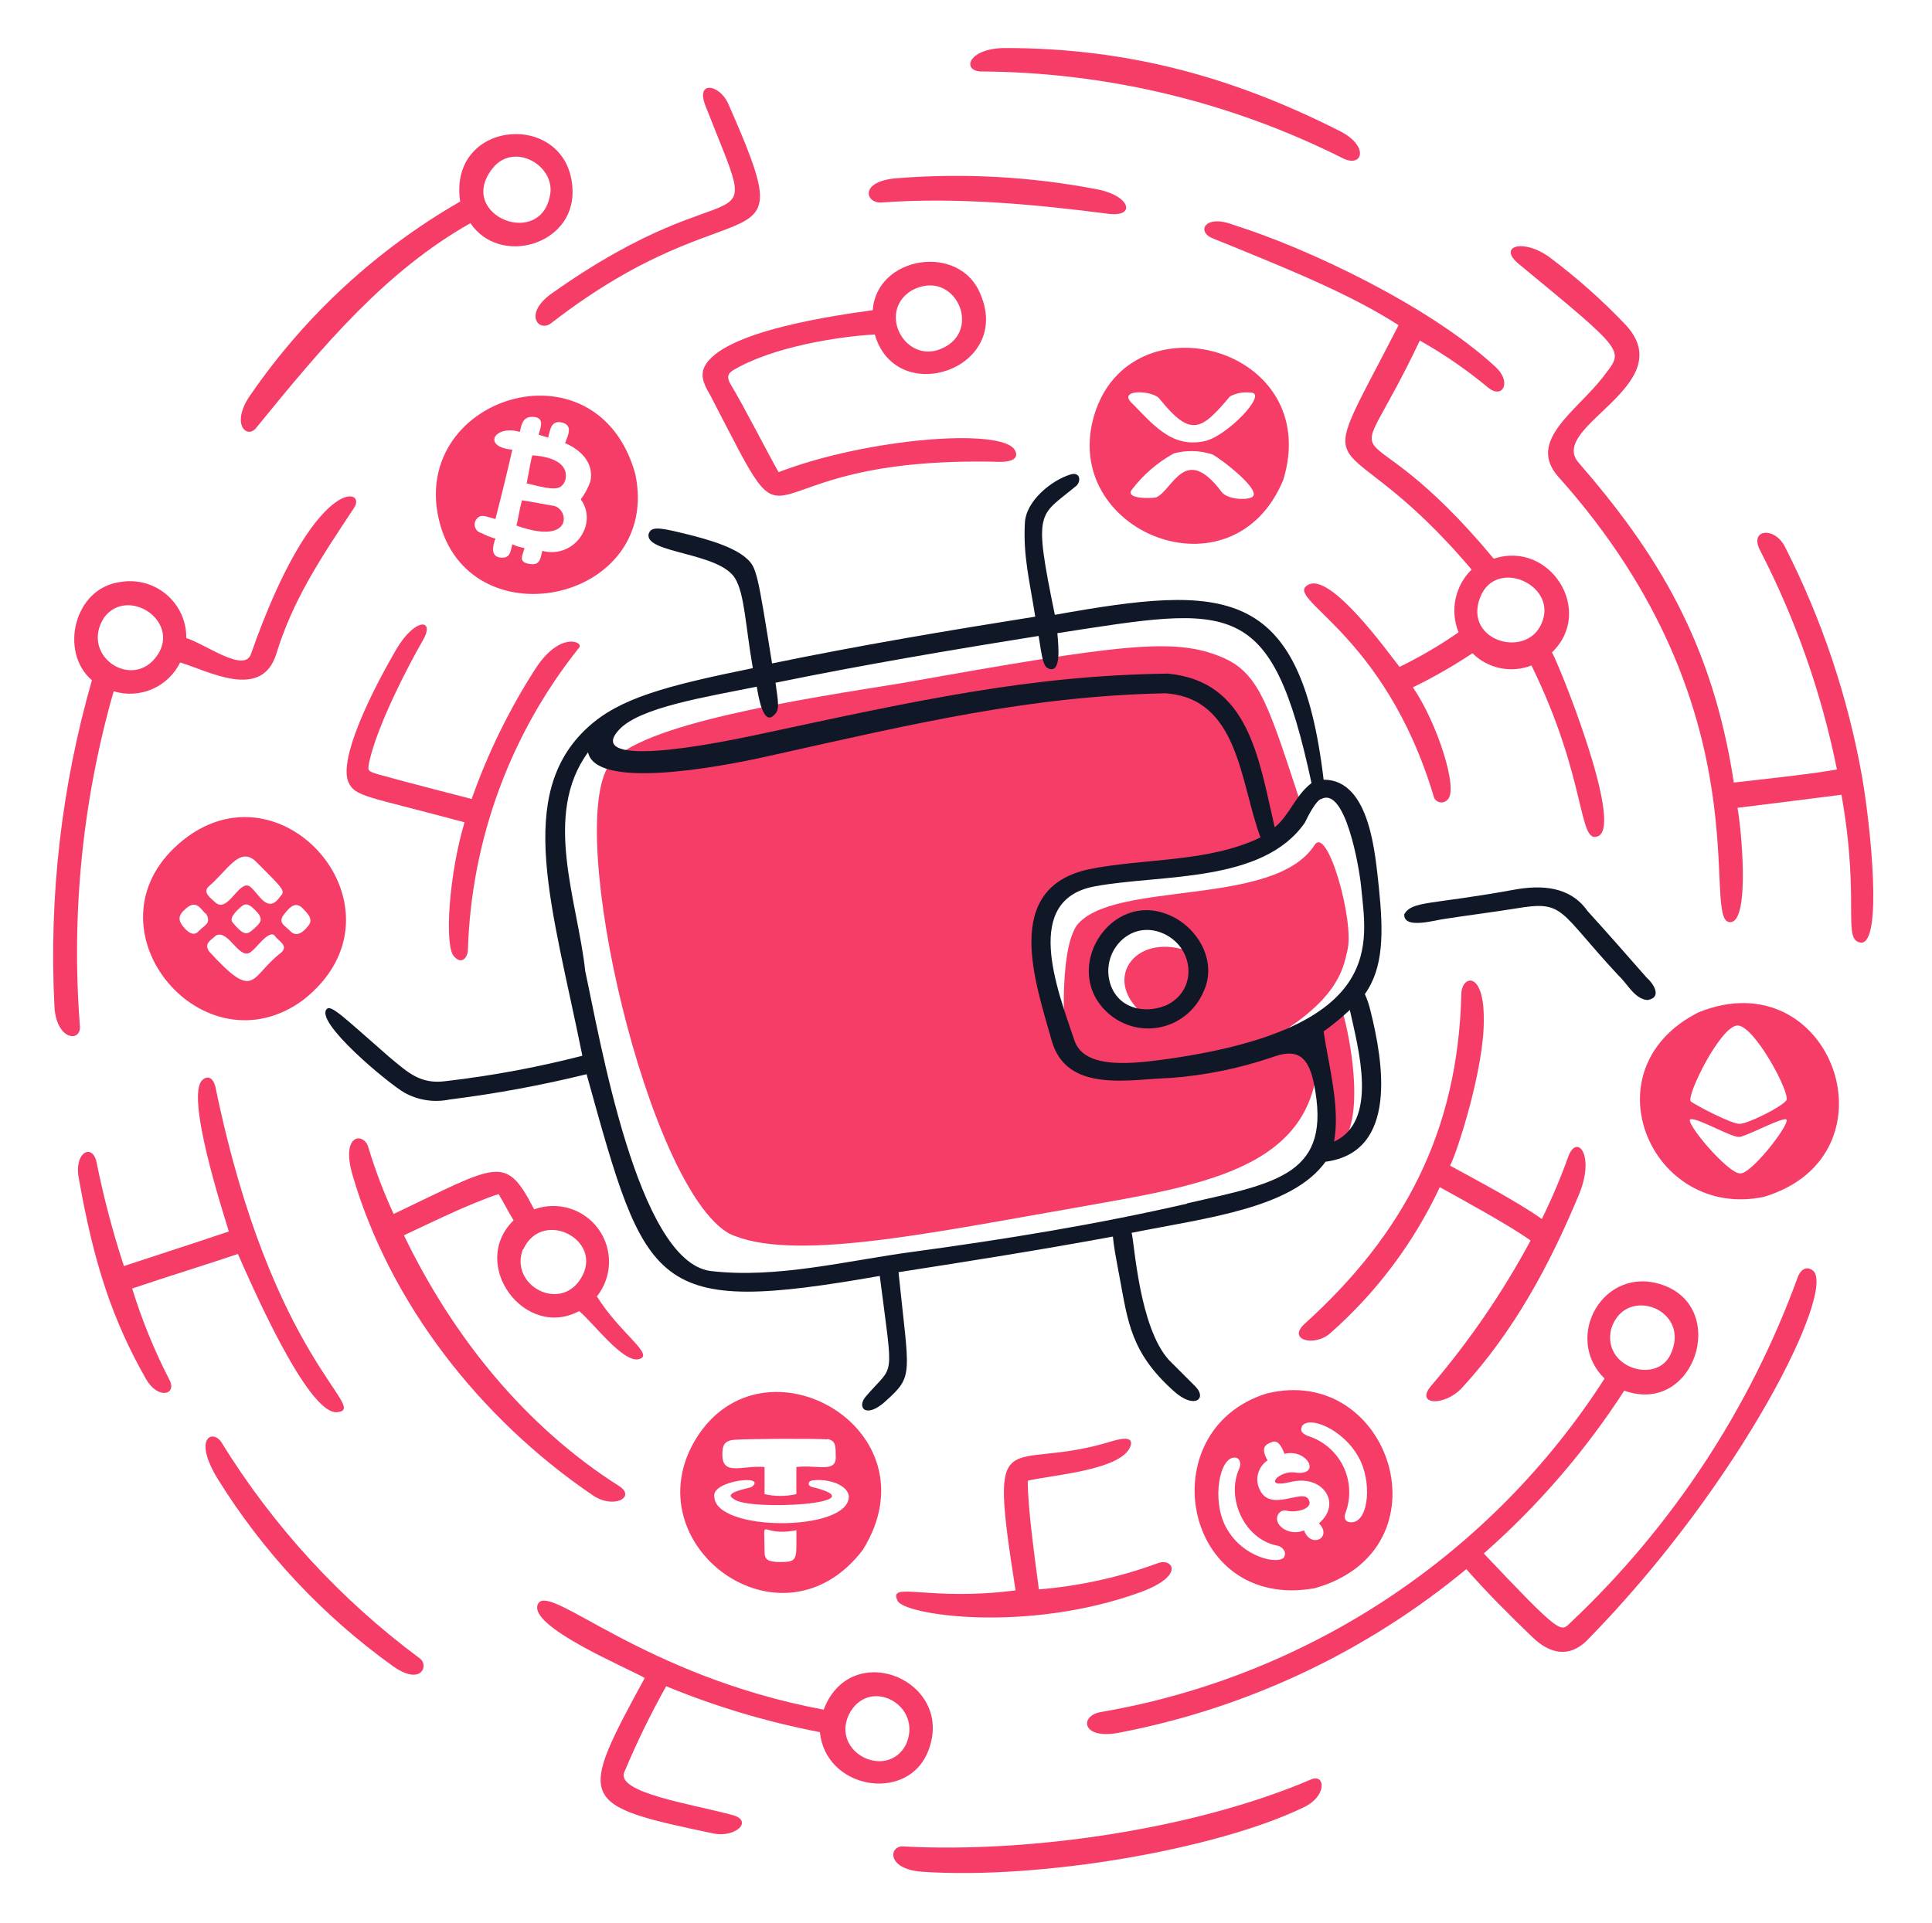 <svg width="233" height="232" viewBox="0 0 233 232" fill="none" xmlns="http://www.w3.org/2000/svg">
<path d="M215.314 66.055C214.074 63.459 210.909 63.795 212.265 66.391C216.566 74.73 219.686 83.626 221.535 92.825C218.372 93.392 212.717 93.983 209.101 94.4C206.505 77.354 199.727 66.588 190.352 55.776C186.667 51.465 202.636 46.505 196.146 39.285C193.296 36.276 190.195 33.516 186.875 31.034C183.711 28.716 180.559 29.69 183.155 31.834C196.528 42.878 195.775 42.171 193.318 45.497C190.039 49.68 184.162 53.18 187.894 57.468C213.458 85.987 204.813 111.714 208.753 111.239C211.071 110.961 209.994 99.824 209.542 97.448C213.158 96.996 218.916 96.29 222.08 95.872C224.398 108.967 222.08 113.429 224.456 113.719C227.052 113.719 225.616 99.812 224.573 93.728C222.859 84.1 219.739 74.776 215.314 66.055Z" fill="#F63D68"/>
<path d="M158.17 214.632C144.263 220.623 124.285 223.555 109.034 222.744C107.226 222.524 106.774 225.456 111.178 225.792C125.675 226.765 146.697 223.057 157.034 218.109C160.082 216.788 159.862 213.96 158.17 214.632Z" fill="#F63D68"/>
<path d="M193.513 166.296C186.743 176.835 177.856 185.851 167.416 192.773C156.977 199.696 145.213 204.374 132.87 206.508C130.1 206.902 130.379 209.985 135.119 208.988C150.458 206.025 164.805 199.25 176.838 189.287C179.318 192.115 182.086 194.873 184.856 197.539C186.93 199.52 189.26 200.018 191.404 197.875C210.084 178.823 221.534 155.484 218.625 153.259C217.721 152.586 217.062 153.374 216.818 154.047C211.053 169.905 201.655 184.192 189.376 195.765C188.217 196.924 188.217 197.202 178.946 187.399C185.469 181.661 191.17 175.051 195.888 167.756C204.36 170.804 208.543 157.813 200.524 155.008C193.408 152.517 188.437 161.324 193.513 166.296ZM194.312 160.304C196.004 154.881 204.129 157.987 201.429 163.468C199.679 167.003 193.177 164.94 194.312 160.304Z" fill="#F63D68"/>
<path d="M179.515 46.794C181.207 48.15 182.331 46.122 180.419 44.315C172.399 36.863 157.543 29.875 148.794 27.14C145.317 25.784 144.274 27.928 146.198 28.728C155.341 32.448 162.689 35.391 168.669 39.227C157.602 60.84 161.043 49.298 177.475 68.709C176.493 69.672 175.82 70.906 175.539 72.253C175.259 73.6 175.385 75 175.9 76.276C173.64 77.85 171.261 79.244 168.784 80.448C167.196 78.42 160.533 69.16 157.821 70.516C154.542 72.162 166.918 76.114 172.886 96.011C172.921 96.191 173.005 96.357 173.13 96.49C173.254 96.624 173.414 96.72 173.591 96.767C173.767 96.814 173.953 96.81 174.128 96.757C174.303 96.703 174.459 96.601 174.578 96.463C175.934 95.304 173.339 87.192 170.396 82.916C172.879 81.706 175.28 80.331 177.581 78.802C178.495 79.712 179.655 80.336 180.919 80.598C182.182 80.859 183.494 80.746 184.695 80.274C191.509 94.18 190.281 102.107 192.807 100.832C195.739 99.244 187.953 79.972 187.165 78.698C192.356 73.726 186.932 65.139 180.152 67.399C162.955 46.76 161.994 60.585 171.23 41.081C174.159 42.73 176.932 44.643 179.515 46.794ZM178.496 72.092C180.316 67.306 187.535 70.4 186.064 74.804C184.534 79.66 176.422 77.469 178.496 72.092Z" fill="#F63D68"/>
<path d="M204.813 122.132C191.254 129.015 199.17 147.209 212.717 144.382C229.324 139.41 220.967 115.584 204.813 122.132ZM209.553 123.708C211.593 123.708 215.996 131.959 215.428 132.747C214.86 133.535 210.793 135.574 209.785 135.574C208.777 135.574 204.476 133.315 203.909 132.863C203.341 132.179 207.525 123.708 209.553 123.708ZM209.9 141.554C208.428 141.67 202.947 135.122 203.909 135.006C204.87 134.891 208.881 137.266 209.785 137.15C210.689 137.034 214.189 135.122 215.313 135.006C216.437 134.891 211.36 141.554 209.9 141.554Z" fill="#F63D68"/>
<path d="M158.957 127.103C160.197 132.631 160.428 136.142 160.115 139.19C165.435 137.602 162.723 124.612 161.923 122.132C157.972 125.516 152.897 127.323 147.242 128.343C161.368 122.132 161.923 117.044 162.491 114.68C163.395 111.204 160.082 99.511 158.541 101.933C153.662 109.535 134.205 106.116 129.847 111.644C127.53 115.121 128.49 126.222 128.49 126.222C127.134 122.375 121.538 106.904 133.347 106.232C141.459 104.308 153.348 105.664 157.184 97.865C153 85.222 151.993 81.154 147.242 79.231C141.598 76.913 135.385 77.655 108.837 82.394C96.866 84.318 76.864 87.32 73.492 92.222C68.115 100.021 78.127 143.281 87.943 148.809C95.29 152.285 111.781 148.809 129.291 145.761C144.611 143.026 158.725 141.218 158.957 127.103ZM134.899 112.409C138.63 109.465 143.591 112.293 143.139 114.669C136.708 112.513 132.708 118.389 138.178 122.572C131.967 123.256 131.225 115.352 134.899 112.409Z" fill="#F63D68"/>
<path d="M64.197 54.93C63.966 55.718 63.745 57.19 63.514 58.314C65.831 58.882 67.245 59.218 67.801 58.546C68.369 58.094 69.273 55.266 64.197 54.93Z" fill="#F63D68"/>
<path d="M9.639 123.824C8.575 110.211 9.952 96.519 13.707 83.391C15.239 83.858 16.887 83.765 18.356 83.128C19.825 82.491 21.02 81.352 21.726 79.915C25.11 80.923 31.553 84.55 33.315 78.895C35.343 72.347 38.506 67.596 42.69 61.28C44.37 58.835 37.927 57.05 30.267 78.895C29.467 81.213 24.843 77.736 22.468 76.971C22.48 75.979 22.274 74.996 21.864 74.092C21.455 73.188 20.852 72.385 20.098 71.739C19.345 71.094 18.458 70.622 17.502 70.356C16.546 70.091 15.543 70.039 14.564 70.203C8.921 70.876 7.113 78.675 11.088 82.058C7.414 94.852 5.886 108.166 6.568 121.46C6.812 125.516 9.755 125.747 9.639 123.824ZM12.571 74.468C15.399 70.736 21.715 74.874 19.014 78.987C16.071 83.438 9.547 79.103 12.571 74.468Z" fill="#F63D68"/>
<path d="M83.955 173.527C76.11 186.275 94.234 199.845 104.061 186.959C113.1 172.392 92.032 160.467 83.955 173.527ZM94.118 188.43C92.542 188.43 92.206 188.094 92.206 187.19C92.206 182.555 91.488 185.498 96.042 184.594C96.042 188.071 96.285 188.43 94.141 188.43H94.118ZM102.369 180.527C102.369 184.815 86.215 184.815 86.145 180.527C85.809 178.603 92.588 177.815 90.665 179.368C90.109 179.6 87.049 180.052 88.521 180.84C90.213 182.312 106.367 181.408 97.896 179.368C97.444 179.264 97.328 178.684 98.012 178.58C99.762 178.348 102.253 179.055 102.369 180.527ZM99.773 173.574C100.782 173.806 100.782 174.373 100.782 175.497C101.013 177.815 98.638 176.656 96.042 176.969V180.237C94.78 180.528 93.468 180.528 92.206 180.237V176.969C89.494 176.737 87.061 178.128 87.119 175.382C87.119 174.373 87.35 173.817 88.475 173.69C90.178 173.551 98.302 173.527 99.773 173.632V173.574Z" fill="#F63D68"/>
<path d="M74.697 179.287C63.294 172.056 54.591 161.209 48.715 149.018C51.207 147.859 56.63 145.17 60.13 144.046C60.686 144.95 61.37 146.306 61.938 147.21C56.514 152.518 63.294 161.661 69.841 158.161C71.417 159.401 75.149 164.489 77.073 163.955C78.996 163.422 74.813 160.908 71.985 156.388C72.899 155.242 73.412 153.828 73.447 152.363C73.482 150.897 73.037 149.46 72.18 148.271C71.323 147.082 70.1 146.206 68.699 145.776C67.298 145.346 65.794 145.385 64.418 145.889C60.941 139.144 60.118 140.431 47.475 146.445C46.275 143.846 45.257 141.166 44.428 138.426C43.975 136.618 41.044 136.618 42.504 141.705C47.023 157.292 57.986 171.187 71.417 180.33C73.909 182.103 76.76 180.643 74.697 179.287ZM63.108 150.71C65.484 145.506 73.538 149.922 69.656 154.777C66.909 158.045 61.486 154.777 63.062 150.71H63.108Z" fill="#F63D68"/>
<path d="M76.62 57.189C71.984 40.467 48.714 48.035 53.118 63.401C57.186 77.4 79.783 72.428 76.62 57.189ZM71.196 58.093C70.92 58.862 70.529 59.585 70.037 60.237C72.193 63.169 69.249 67.469 65.402 66.449C65.17 67.353 65.17 68.257 63.814 68.025C62.458 67.793 63.026 67.016 63.258 66.113C62.75 66.027 62.255 65.875 61.786 65.661C61.554 66.565 61.554 67.469 60.199 67.237C59.19 67.016 59.411 65.881 59.747 64.977C59.162 64.81 58.595 64.585 58.055 64.305C57.832 64.25 57.633 64.125 57.487 63.949C57.341 63.772 57.256 63.553 57.244 63.324C57.232 63.095 57.295 62.868 57.422 62.678C57.549 62.487 57.734 62.342 57.95 62.265C58.402 62.161 58.854 62.381 59.747 62.613C60.315 60.457 61.334 56.285 61.786 54.246C58.055 53.91 59.642 51.198 62.69 52.102C62.91 51.198 63.026 50.178 64.382 50.294C65.738 50.41 65.17 51.65 64.95 52.438C65.286 52.554 65.738 52.67 66.109 52.786C66.341 51.882 66.456 50.63 67.801 50.978C69.145 51.326 68.484 52.554 68.148 53.458C70.292 54.362 71.648 56.054 71.196 58.093Z" fill="#F63D68"/>
<path d="M66.793 61.025C65.437 60.805 64.417 60.573 62.946 60.353C62.609 61.593 62.494 62.671 62.273 63.401C69.169 65.858 68.647 61.419 66.793 61.025Z" fill="#F63D68"/>
<path d="M178.946 122.838C178.946 117.044 176.294 117.647 176.236 119.906C175.842 136.525 169.282 148.878 157.369 159.667C155.121 161.695 158.62 162.483 160.428 160.826C165.997 155.926 170.495 149.929 173.64 143.211C176.688 144.903 181.891 147.731 184.591 149.643C181.21 155.935 177.161 161.844 172.514 167.269C170.707 169.529 174.241 169.679 176.35 167.385C182.573 160.594 186.851 152.702 190.466 143.999C192.39 139.259 190.129 136.652 189.109 139.595C188.194 142.136 187.138 144.624 185.946 147.047C182.898 144.903 178.158 142.412 174.879 140.615C175.667 139.19 179.062 128.795 178.946 122.838Z" fill="#F63D68"/>
<path d="M40.694 170.352C44.611 169.912 32.825 164.222 26.011 131.264C25.756 130.035 25.107 129.688 24.435 130.255C22.291 132.063 26.915 146.294 27.599 148.554C24.655 149.562 18.328 151.602 14.944 152.726C13.608 148.653 12.513 144.505 11.665 140.303C11.213 137.823 8.849 138.947 9.521 142.226C11.329 152.506 13.588 159.285 17.633 166.4C19.105 168.88 21.329 168.22 20.46 166.504C18.628 162.957 17.115 159.254 15.941 155.437C19.556 154.197 25.768 152.274 28.688 151.266C29.859 153.873 37.078 170.815 40.694 170.352Z" fill="#F63D68"/>
<path d="M137.61 192.046C143.034 190.018 141.353 187.897 139.638 188.569C135.02 190.263 130.194 191.327 125.291 191.733C124.851 188.338 123.947 182.022 123.947 178.626C126.543 177.954 135.536 177.386 136.37 174.339C136.706 173.099 134.782 173.655 133.994 173.887C121.247 177.804 119.149 170.572 122.475 191.849C112.046 193.216 107.051 190.69 108.245 193.089C108.894 194.804 123.762 197.087 137.61 192.046Z" fill="#F63D68"/>
<path d="M152.745 168.104C138.63 172.507 142.582 194.421 158.54 191.594C174.995 186.958 167.764 164.372 152.745 168.104ZM154.888 187.804C154.32 188.812 149.731 187.955 147.773 184.073C146.127 180.828 147.1 175.717 148.931 175.833C149.488 175.833 149.719 176.505 149.488 177.073C147.796 180.689 150.056 185.66 154.007 186.448C154.552 186.506 155.224 187.19 154.888 187.735V187.804ZM157.206 184.641C155.514 185.313 153.729 184.073 154.042 182.949C154.069 182.817 154.124 182.692 154.204 182.584C154.284 182.475 154.386 182.386 154.504 182.321C154.622 182.256 154.753 182.217 154.887 182.207C155.021 182.198 155.156 182.217 155.282 182.265C156.522 182.497 158.562 181.929 157.762 180.793C156.962 179.657 153.254 182.381 151.968 179.785C151.637 179.179 151.547 178.471 151.714 177.801C151.882 177.131 152.295 176.549 152.872 176.169C152.084 174.813 152.535 174.361 152.987 174.13C153.671 173.794 154.227 173.573 154.911 175.381C157.658 174.686 159.465 178.105 156.151 177.629C154.274 177.328 152.165 179.623 155.583 178.788C159.535 177.769 161.911 181.384 159.06 183.76C160.763 185.498 158.052 186.854 157.264 184.594L157.206 184.641ZM156.974 172.102C157.797 170.653 162.061 172.438 163.869 175.833C165.445 178.649 165.11 183.285 163.187 183.621C162.399 183.737 161.947 183.285 162.283 182.462C162.618 181.551 162.763 180.58 162.709 179.611C162.654 178.641 162.402 177.693 161.967 176.825C161.533 175.957 160.925 175.187 160.182 174.562C159.44 173.937 158.577 173.471 157.647 173.191C157.149 172.959 156.719 172.67 157.032 172.055L156.974 172.102Z" fill="#F63D68"/>
<path d="M54.739 115.353C55.759 116.512 56.431 115.353 56.431 114.565C56.844 101.27 61.561 88.468 69.874 78.084C70.326 77.4 67.499 76.16 64.567 80.68C61.406 85.599 58.827 90.868 56.883 96.382C56.883 96.382 48.528 94.238 45.7 93.439C44.229 92.987 44.345 92.987 44.542 91.863C45.55 87.343 49.397 79.996 50.973 77.296C52.549 74.596 50.069 74.468 47.81 78.304C44.646 83.728 40.856 91.527 42.015 94.343C42.827 96.139 44.171 96 56.026 99.198C54.137 105.456 53.581 114.113 54.739 115.353Z" fill="#F63D68"/>
<path d="M66.456 38.995C89.448 21.184 97.085 33.56 87.802 12.457C86.782 10.198 83.839 9.63 85.09 12.794C92.275 31.104 89.645 19.051 66.549 35.391C63.06 37.871 64.984 40.131 66.456 38.995Z" fill="#F63D68"/>
<path d="M30.868 51.65C39.119 41.487 46.571 32.68 56.734 26.92C60.21 32.112 69.157 29.632 69.052 23.073C68.879 13.246 53.987 14.149 55.494 24.313C45.483 30.072 36.88 37.99 30.312 47.49C27.704 51.082 29.744 53.006 30.868 51.65ZM59.446 20.257C61.867 17.255 66.561 19.689 66.399 23.073C65.657 30.304 54.798 26.016 59.446 20.257Z" fill="#F63D68"/>
<path d="M47.359 200.969C50.836 203.449 51.751 200.877 50.638 200.065C41.072 192.971 32.947 184.117 26.697 173.98C25.677 172.392 23.22 173.412 26.244 178.383C31.73 187.227 38.904 194.902 47.359 200.969Z" fill="#F63D68"/>
<path d="M36.524 120.66C50.43 109.825 33.429 90.437 21.041 102.257C10.299 112.513 24.611 129.363 36.524 120.66ZM36.408 109.477C37.196 110.277 37.88 110.949 37.08 111.795C36.744 112.247 35.84 113.151 35.052 112.363C34.264 111.575 33.58 111.343 34.148 110.439C34.6 109.929 35.388 108.573 36.408 109.477ZM25.225 106.881C27.369 105.073 28.84 102.141 30.764 103.833C34.136 107.206 34.472 107.461 33.812 108.121C32.34 110.277 31.32 108.017 30.335 107.113C28.98 105.641 27.624 110.161 26.036 108.921C25.457 108.353 24.321 107.669 25.225 106.881ZM30.312 112.305C29.744 112.757 29.292 112.757 28.157 111.401C27.821 111.065 27.705 110.613 28.956 109.477C29.513 109.025 29.86 108.689 31.216 110.277C31.564 110.949 31.668 111.181 30.312 112.305ZM23.985 112.305C23.301 113.093 22.513 112.305 22.061 111.737C21.609 111.169 21.389 110.578 22.177 109.825C23.753 108.237 24.205 109.825 24.889 110.277C25.457 111.401 24.773 111.517 23.985 112.305ZM25.225 114.785C24.553 113.776 25.457 113.429 26.013 112.872C27.601 111.969 28.956 116.256 30.416 114.68C30.764 114.564 32.456 112.073 33.128 112.872C33.58 113.545 34.82 114.031 33.928 114.9C30.115 117.798 30.892 120.973 25.225 114.785Z" fill="#F63D68"/>
<path d="M132.384 22.853C124.424 21.311 116.292 20.855 108.21 21.497C103.574 21.833 104.362 24.545 106.286 24.429C115.441 23.757 124.922 24.661 133.625 25.785C137.02 26.237 136.37 23.641 132.384 22.853Z" fill="#F63D68"/>
<path d="M154.774 57.862C159.629 41.824 136.312 35.635 131.966 50.075C127.748 64.108 148.678 72.661 154.774 57.862ZM150.937 60.006C150.149 60.354 148.005 60.238 147.321 59.334C142.883 53.412 141.458 59.137 139.419 60.006C138.967 60.122 135.687 60.238 136.475 59.102C137.842 57.293 139.576 55.793 141.561 54.698C143.085 54.285 144.696 54.325 146.197 54.814C146.985 55.15 152.513 59.334 150.925 60.006H150.937ZM139.87 48.151C143.636 52.786 144.864 51.94 148.341 47.815C149.103 47.418 149.967 47.26 150.821 47.363C153.046 47.363 147.878 52.752 145.178 53.238C141.493 53.968 139.383 51.604 136.706 48.823C134.388 46.841 139.174 47.05 139.87 48.151Z" fill="#F63D68"/>
<path d="M161.438 15.737C149.131 9.526 136.475 5.794 121.236 5.794C116.936 5.794 115.928 8.39 118.176 8.622C133.402 8.683 148.405 12.277 162.005 19.121C164.381 20.257 165.169 17.545 161.438 15.737Z" fill="#F63D68"/>
<path d="M120.667 55.718C122.023 55.718 122.986 55.278 122.36 54.246C120.68 51.581 104.467 52.89 93.898 56.958C92.427 54.362 89.784 49.124 88.104 46.343C87.559 45.427 87.872 44.987 88.44 44.651C93.18 41.823 101.188 40.583 105.499 40.351C108.094 49.275 122.105 44.535 118.246 35.496C115.766 29.284 105.707 30.86 105.255 37.419C101.188 37.987 86.957 39.899 84.929 44.315C84.361 45.555 85.149 46.795 85.717 47.791C97.039 69.612 87.988 54.849 120.667 55.718ZM109.936 35.044C115.127 32.228 118.628 39.899 113.551 42.055C109.206 43.967 105.729 37.64 109.936 35.044Z" fill="#F63D68"/>
<path d="M88.255 218.931C83.237 217.587 74.453 216.277 75.264 213.844C76.754 210.272 78.448 206.79 80.34 203.414C86.319 205.877 92.531 207.733 98.882 208.953C99.554 215.733 109.045 217.425 111.756 211.665C115.708 202.962 102.717 197.318 99.334 206.242C77.315 202.105 66.225 190.806 64.881 193.494C63.536 196.183 75.844 201.282 77.756 202.417C69.644 217.32 69.644 217.749 86.007 221.168C88.707 221.747 90.967 219.603 88.255 218.931ZM102.37 206.844C104.745 202.105 111.409 205.685 109.253 210.46C107.005 214.748 100.226 211.468 102.37 206.844Z" fill="#F63D68"/>
<path d="M182.565 107.334C172.46 109.176 170.35 108.643 169.353 110.277C169.237 112.189 173.189 110.949 174.313 110.834C176.468 110.498 180.756 109.93 182.784 109.594C188.752 108.597 187.79 109.733 195.219 117.706C196.227 118.61 197.131 120.533 198.695 120.638C200.607 120.301 199.253 118.494 198.581 117.926C196.553 115.608 193.492 112.132 191.464 109.907C189.343 106.882 185.856 106.731 182.565 107.334Z" fill="#101828"/>
<path d="M140.995 110.381C133.88 107.333 127.9 116.94 133.544 122.132C134.83 123.325 136.505 124.011 138.259 124.061C140.012 124.112 141.725 123.523 143.077 122.405C143.973 121.666 144.678 120.722 145.132 119.652C146.871 116.036 144.495 111.853 140.995 110.381ZM140.439 121.344C138.515 122.132 135.236 122.016 133.996 118.968C132.524 115.017 136.14 110.949 140.091 112.525C144.043 114.101 144.611 119.536 140.497 121.344H140.439Z" fill="#101828"/>
<path d="M127.215 74.167C124.573 61.315 125.28 62.37 129.707 58.684C130.379 58.233 130.379 56.877 129.139 57.224C126.879 57.897 123.716 60.388 123.6 63.1C123.38 67.051 124.168 70.053 124.851 74.387C114.225 76.079 103.609 77.864 93.11 80.031C91.383 69.253 91.256 68.442 90.062 67.388C88.254 65.696 83.944 64.711 81.95 64.224C79.343 63.598 78.474 63.54 78.219 64.444C77.79 66.762 86.725 66.611 88.649 69.763C89.807 71.675 89.888 75.407 90.792 80.599C80.293 82.742 74.754 84.214 70.918 87.714C61.995 95.826 66.619 109.408 70.234 127.358C64.852 128.745 59.381 129.763 53.86 130.406C50.696 130.858 49.224 129.398 46.907 127.474C41.599 122.839 40.011 121.251 39.455 121.68C37.705 123.152 47.022 130.858 48.83 131.843C50.486 132.743 52.41 133.023 54.254 132.631C59.805 131.937 65.311 130.92 70.744 129.583C77.975 155.681 78.648 158.729 106.101 153.919C107.758 166.945 107.92 164.349 104.397 168.486C103.308 169.761 104.397 171.198 106.773 169.054C110.25 165.925 109.647 166.006 108.361 153.467C117.052 152.112 125.64 150.756 134.216 149.168C134.332 150.42 134.505 151.312 135.014 154.024C136.023 159.436 136.37 163.179 141.562 167.814C144.042 170.062 145.63 168.718 144.158 167.246L140.994 164.083C137.379 160.131 136.822 149.968 136.475 148.716C145.514 146.908 155.793 145.784 159.86 140.141C168.668 138.982 166.813 128.054 165.284 121.947C165.125 121.249 164.896 120.57 164.601 119.919C166.861 116.755 166.86 112.571 166.292 107.044C165.852 103.208 165.284 94.053 159.629 94.053C156.813 70.401 147.658 70.516 127.215 74.167ZM143.138 145.205C132.303 147.696 121.26 149.493 110.157 150.999C102.161 152.065 93.666 154.279 85.647 153.317C76.84 152.077 72.32 125.087 70.582 117.172C69.678 108.701 65.39 98.317 70.918 90.75C71.822 95.154 85.717 92.778 92.716 91.202C110.458 87.239 124.237 83.971 140.496 83.635C149.419 84.191 149.535 94.366 152.015 101.018C145.699 104.065 138.11 103.498 131.354 104.853C120.738 107.113 124.909 118.632 126.833 125.527C128.641 131.959 136.325 130.163 141.181 130.035C145.333 129.725 149.429 128.891 153.372 127.555C155.863 126.651 157.682 126.779 158.458 130.719C160.683 141.67 154.147 142.667 143.138 145.17V145.205ZM160.881 137.753C161.669 133.57 160.196 128.378 159.629 124.426C160.736 123.628 161.793 122.761 162.792 121.831C163.812 126.536 166.293 135.239 160.881 137.719V137.753ZM159.292 96.417C162.236 94.725 163.928 104.656 164.148 106.916C164.762 113.58 167.451 123.87 141.11 127.706C137.042 128.262 130.832 129.166 129.592 125.551C127.448 119.235 123.264 108.504 132.071 106.916C139.986 105.444 152.294 106.58 157.37 99.233C157.718 98.503 158.62 96.718 159.292 96.382V96.417ZM158.134 94.493C156.21 95.965 155.538 98.329 153.73 99.801C151.806 91.561 150.672 82.186 140.845 81.259C124.134 81.479 110.471 84.527 91.489 88.595C77.258 91.642 71.788 91.086 74.662 88.027C77.142 85.327 85.162 84.075 91.269 82.835C91.489 84.191 92.057 87.471 93.297 86.312C94.085 85.639 93.865 84.852 93.528 82.36C104.028 80.216 114.643 78.408 125.258 76.716C125.71 79.648 125.836 80.425 126.508 80.668C127.98 81.201 127.668 78.072 127.518 76.38C148.609 73.112 153.313 71.849 158.168 94.458L158.134 94.493Z" fill="#101828"/>
</svg>
